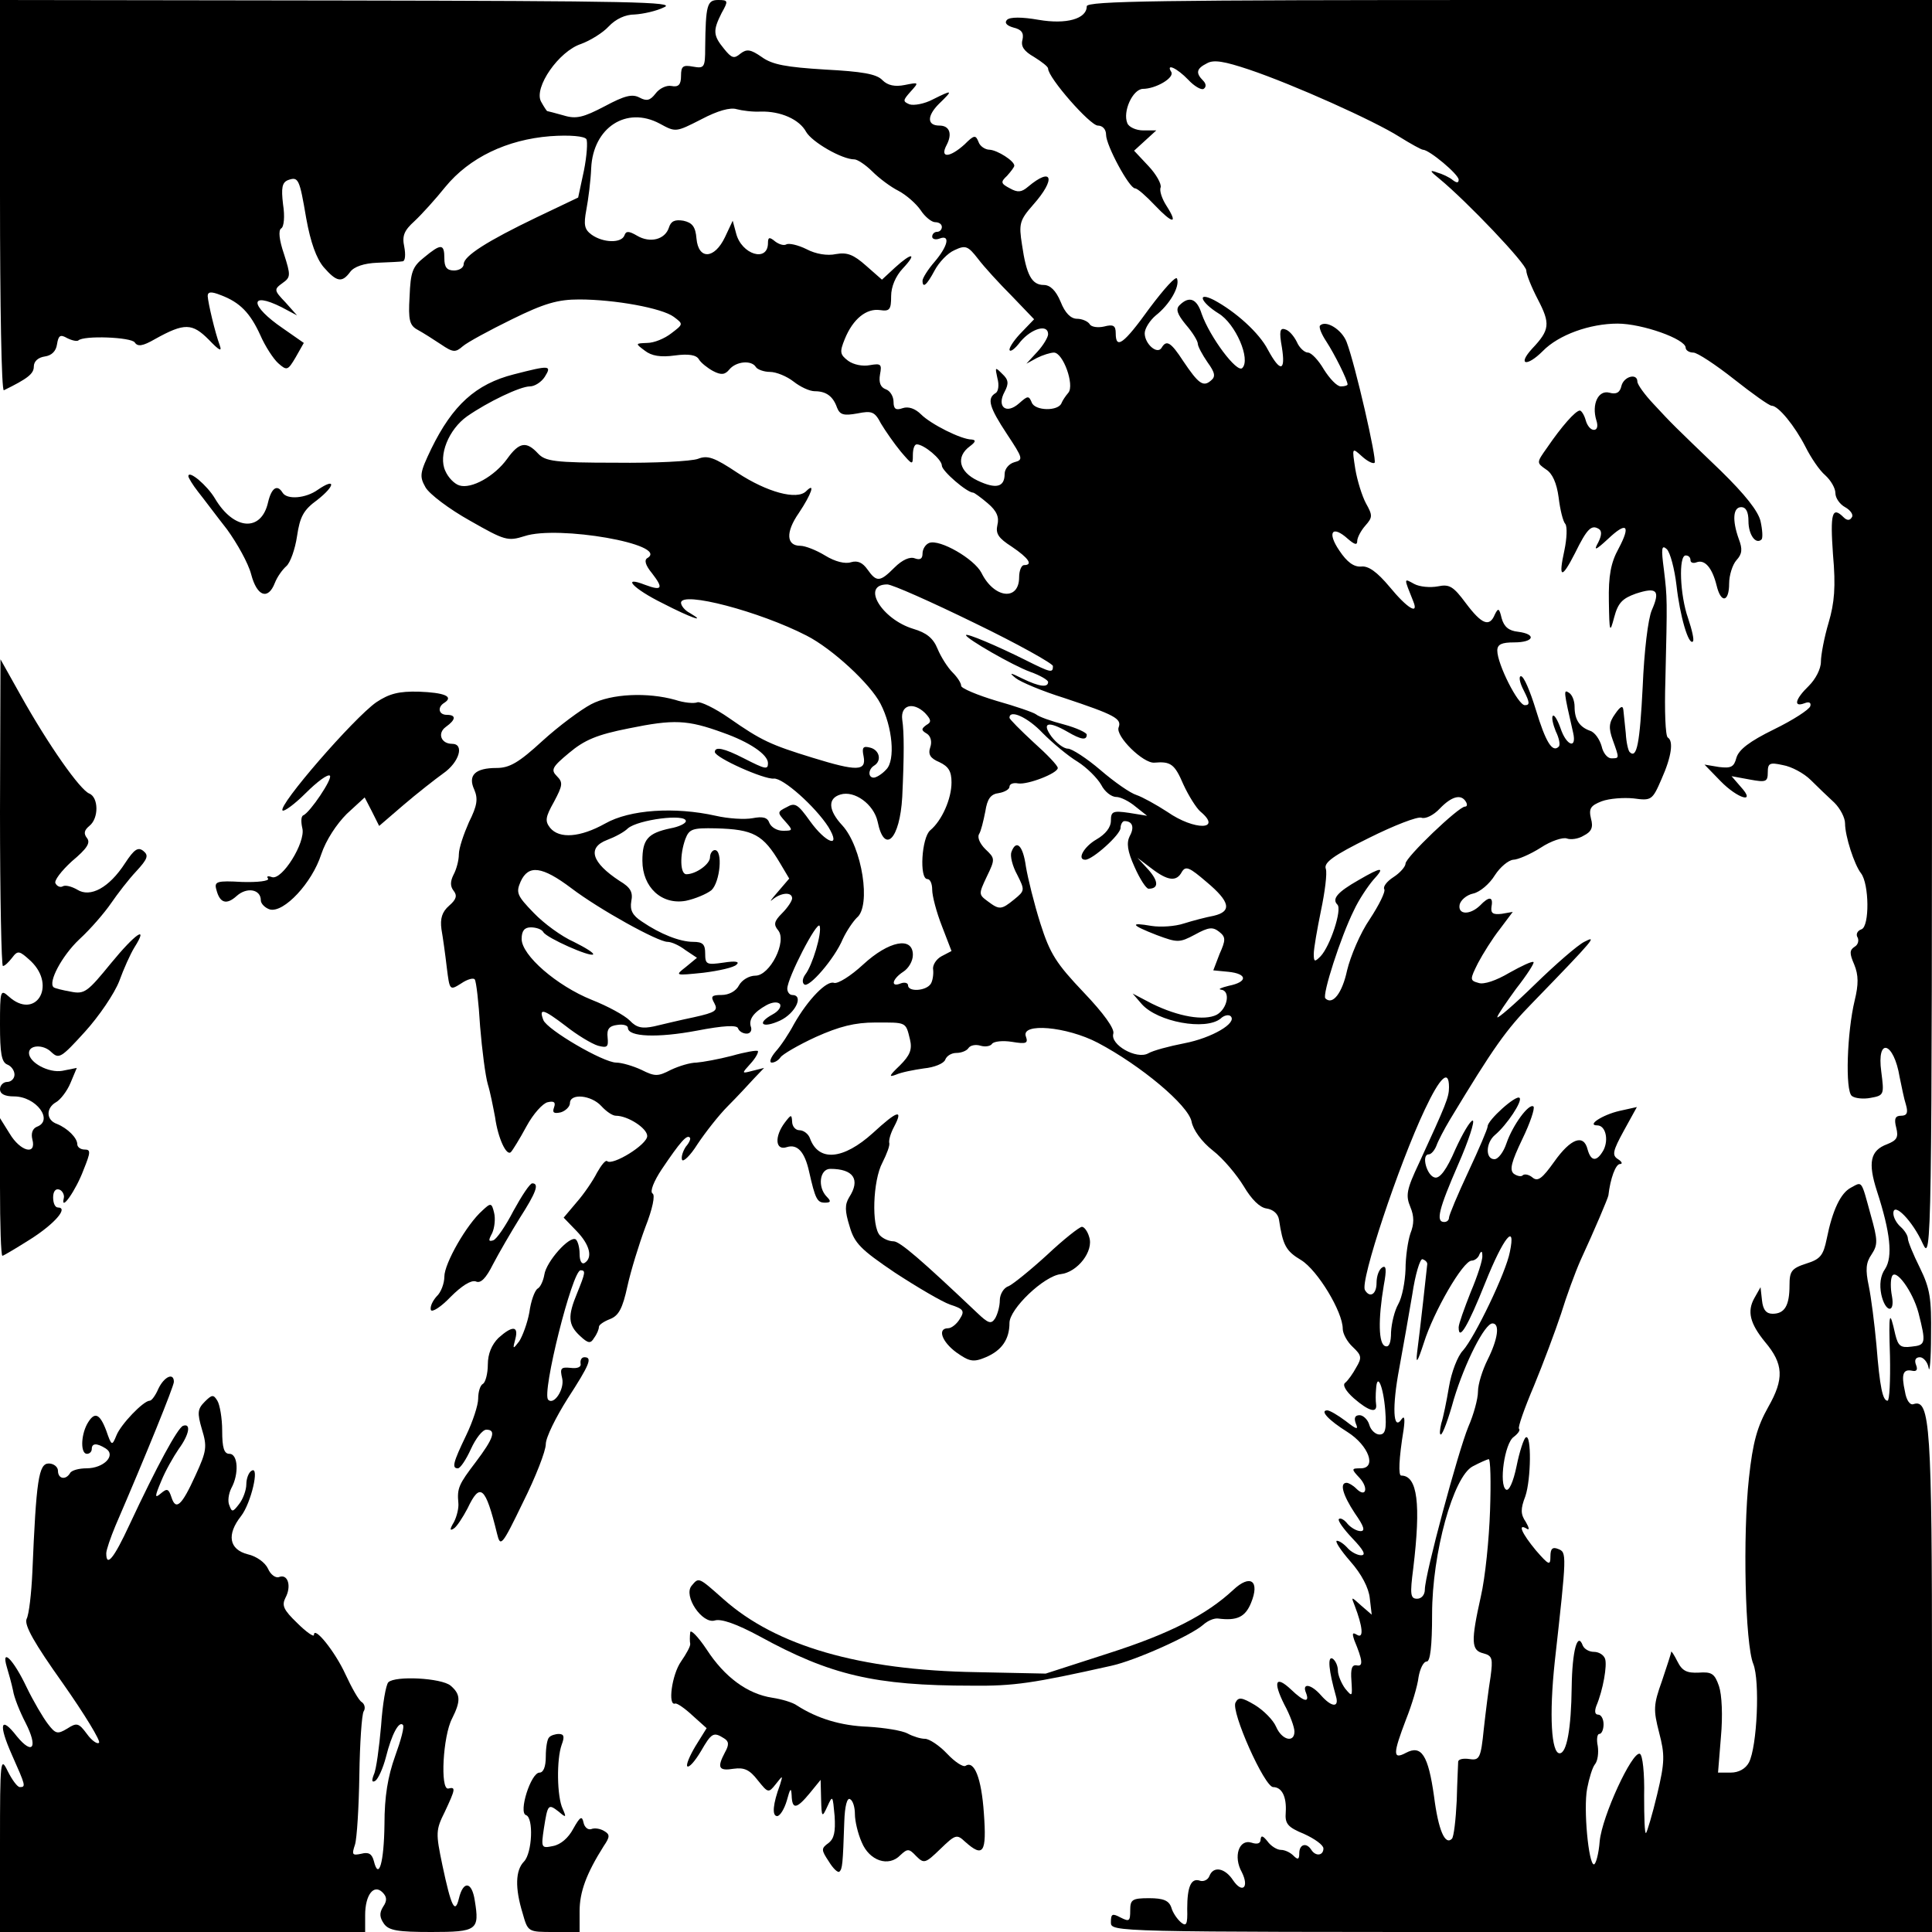 <?xml version="1.0" standalone="no"?>
<!DOCTYPE svg PUBLIC "-//W3C//DTD SVG 20010904//EN"
 "http://www.w3.org/TR/2001/REC-SVG-20010904/DTD/svg10.dtd">
<svg version="1.0" xmlns="http://www.w3.org/2000/svg"
 width="400pt" height="400pt" viewBox="0 0 400 400"
 preserveAspectRatio="xMidYMid meet">
<g transform="translate(0,400) scale(0.1,-0.1)"
fill="#000000" stroke="none">
<path d="M0 3594 c0 -223 3 -404 8 -402 49 24 62 34 62 49 0 11 9 19 23 21 14
2 23 11 25 25 3 19 7 21 21 13 10 -5 20 -7 23 -5 11 11 110 7 117 -4 6 -9 16
-8 42 7 61 34 77 33 111 -1 22 -23 28 -26 23 -12 -10 27 -24 87 -25 102 0 9 7
10 27 2 40 -15 61 -37 82 -83 10 -23 27 -49 37 -58 18 -16 20 -15 36 12 l17
30 -43 30 c-69 47 -71 78 -3 44 l32 -17 -24 27 c-24 25 -24 27 -6 40 17 12 17
16 3 60 -10 29 -12 49 -6 53 6 3 8 25 4 50 -4 34 -2 45 10 50 22 8 24 3 38
-79 9 -50 21 -83 36 -101 27 -31 38 -33 55 -10 8 11 29 18 56 19 24 1 48 2 53
3 5 1 6 14 3 30 -5 23 0 34 21 53 15 14 44 46 64 71 50 61 128 98 217 105 41
3 71 0 75 -6 3 -5 1 -35 -5 -65 l-12 -56 -86 -41 c-102 -49 -151 -80 -151 -97
0 -7 -9 -13 -20 -13 -15 0 -20 7 -20 25 0 31 -7 31 -42 2 -24 -19 -28 -30 -30
-81 -3 -49 0 -60 17 -69 11 -6 33 -20 48 -30 25 -17 30 -17 45 -4 9 8 55 33
102 56 67 33 95 41 139 41 74 0 172 -18 196 -36 20 -15 20 -15 -5 -34 -14 -11
-36 -20 -50 -20 -25 -1 -25 -1 -5 -16 14 -11 33 -14 62 -10 29 4 45 1 50 -8 4
-7 18 -18 29 -24 17 -9 25 -8 34 3 14 17 46 20 55 5 3 -5 17 -10 29 -10 13 0
35 -9 49 -20 14 -11 33 -20 44 -20 24 0 38 -11 46 -34 6 -15 14 -17 42 -12 30
6 36 4 49 -21 9 -15 27 -41 41 -58 24 -28 25 -29 25 -7 0 12 3 22 8 22 15 0
52 -31 52 -44 0 -11 52 -56 65 -56 2 0 16 -10 30 -22 19 -16 24 -29 20 -45 -4
-18 2 -27 30 -45 34 -23 45 -38 25 -38 -5 0 -10 -11 -10 -25 0 -50 -52 -44
-78 9 -15 29 -86 70 -108 62 -8 -3 -14 -13 -14 -22 0 -11 -5 -14 -16 -10 -10
4 -26 -3 -42 -19 -30 -30 -37 -31 -56 -4 -10 14 -20 19 -34 15 -12 -4 -33 1
-54 14 -18 11 -41 20 -51 20 -29 0 -31 28 -3 68 26 39 35 65 15 45 -19 -19
-81 -2 -142 38 -48 32 -62 37 -82 29 -14 -5 -90 -9 -170 -8 -127 0 -146 3
-161 19 -24 26 -39 24 -64 -11 -26 -36 -74 -63 -99 -55 -10 3 -23 16 -29 30
-15 32 7 86 45 113 43 30 110 62 130 62 10 0 24 9 31 20 15 24 10 24 -64 5
-79 -20 -127 -64 -171 -154 -24 -50 -25 -57 -12 -80 8 -14 49 -45 92 -69 72
-41 78 -43 113 -32 69 23 299 -17 255 -45 -8 -4 -5 -15 9 -32 24 -31 21 -37
-14 -24 -51 20 -25 -8 36 -38 58 -30 93 -42 56 -20 -10 5 -18 15 -18 21 0 25
163 -18 260 -68 53 -27 132 -100 153 -141 25 -48 31 -117 12 -136 -9 -10 -21
-17 -26 -17 -12 0 -12 17 1 25 16 10 11 32 -8 37 -15 4 -18 1 -14 -18 6 -31
-14 -31 -105 -3 -88 27 -107 36 -173 82 -30 21 -60 35 -66 33 -7 -3 -28 -1
-46 5 -57 16 -132 13 -174 -9 -21 -11 -67 -45 -101 -76 -49 -45 -68 -56 -95
-56 -44 0 -60 -15 -46 -45 8 -19 6 -33 -11 -67 -11 -25 -21 -54 -21 -67 0 -12
-5 -31 -11 -42 -7 -14 -7 -24 0 -33 8 -10 6 -18 -9 -31 -15 -13 -19 -27 -16
-49 3 -17 8 -53 11 -79 6 -48 6 -48 30 -33 13 9 26 12 28 8 3 -4 8 -47 11 -97
4 -49 11 -103 16 -120 5 -16 11 -47 15 -68 6 -44 24 -82 33 -72 3 3 18 27 32
53 14 26 34 48 44 50 13 3 17 0 13 -11 -4 -11 0 -13 14 -10 10 3 19 12 19 19
0 21 44 17 65 -6 10 -11 23 -20 30 -20 25 0 65 -26 65 -42 0 -18 -72 -62 -83
-52 -3 3 -12 -8 -21 -24 -8 -16 -27 -44 -42 -61 l-27 -32 27 -28 c27 -28 34
-55 16 -66 -6 -3 -10 5 -10 19 0 14 -4 27 -8 30 -13 8 -61 -46 -65 -73 -2 -12
-8 -26 -14 -29 -6 -4 -14 -26 -17 -49 -4 -22 -14 -49 -21 -60 -13 -17 -14 -17
-8 5 7 27 -6 28 -35 2 -14 -14 -22 -33 -22 -55 0 -19 -5 -37 -10 -40 -6 -3
-10 -17 -10 -31 0 -13 -11 -47 -25 -76 -27 -56 -30 -68 -17 -68 5 0 17 18 27
40 10 22 24 40 32 40 21 0 15 -18 -22 -67 -35 -46 -39 -54 -36 -85 1 -10 -3
-27 -9 -39 -9 -15 -9 -19 -1 -14 6 3 19 23 29 42 26 55 37 46 61 -52 7 -29 10
-26 54 65 26 52 47 106 47 120 0 14 21 56 45 94 46 71 52 86 35 86 -6 0 -9 -6
-8 -13 2 -7 -6 -11 -21 -9 -20 2 -22 -1 -17 -22 5 -22 -17 -56 -29 -44 -14 13
50 268 67 268 11 0 10 -5 -7 -47 -20 -48 -19 -66 6 -89 17 -16 22 -16 29 -4 6
8 10 18 10 23 0 4 10 11 23 16 18 7 26 22 36 68 7 32 24 87 37 122 15 38 21
67 15 70 -6 4 3 26 19 50 39 58 52 72 58 66 3 -2 -1 -11 -8 -19 -6 -9 -10 -21
-8 -27 2 -6 17 8 32 32 16 24 44 60 63 79 19 19 43 45 54 57 l21 22 -24 -6
c-23 -6 -23 -6 -4 15 11 12 17 24 15 26 -2 2 -26 -2 -54 -10 -27 -7 -60 -13
-73 -14 -13 0 -36 -7 -53 -15 -27 -14 -33 -14 -61 0 -17 8 -41 15 -52 15 -27
0 -143 68 -151 88 -10 26 0 23 46 -12 24 -19 54 -37 67 -41 19 -5 22 -3 20 17
-2 17 3 24 20 26 12 2 22 -1 22 -6 0 -19 62 -21 142 -6 57 11 84 12 86 5 2 -6
10 -11 18 -11 7 0 11 6 9 13 -6 16 5 31 32 46 13 7 24 7 28 2 3 -6 -4 -15 -15
-21 -35 -19 -22 -30 15 -13 32 15 50 53 25 53 -5 0 -10 6 -10 13 0 22 62 142
67 130 5 -15 -15 -82 -30 -101 -5 -7 -7 -16 -2 -20 9 -9 63 53 80 94 8 17 21
36 29 44 30 24 11 146 -30 191 -29 31 -31 56 -4 64 29 9 69 -20 77 -56 14 -69
46 -37 51 51 4 86 4 133 0 160 -4 30 22 38 47 14 13 -14 14 -19 3 -25 -11 -8
-11 -11 1 -18 8 -5 11 -17 7 -28 -5 -15 0 -23 19 -31 19 -9 25 -19 25 -42 0
-34 -20 -79 -44 -99 -18 -15 -23 -101 -6 -101 6 0 10 -10 10 -22 0 -13 9 -47
20 -75 l20 -52 -21 -11 c-11 -6 -19 -19 -17 -28 1 -9 -1 -23 -5 -29 -10 -15
-47 -17 -47 -3 0 5 -7 7 -15 4 -22 -9 -18 9 5 24 11 7 20 22 20 35 0 39 -50
29 -103 -20 -26 -24 -52 -40 -60 -38 -15 6 -54 -34 -83 -85 -10 -19 -27 -45
-38 -57 -11 -13 -14 -23 -8 -23 6 0 14 5 18 11 4 6 36 25 73 42 49 22 81 30
123 30 65 0 63 2 72 -35 5 -21 0 -33 -21 -54 -22 -21 -24 -25 -8 -19 11 5 37
10 58 13 21 2 41 10 44 18 3 8 13 14 23 14 11 0 22 5 25 10 4 6 15 8 25 5 10
-3 21 -1 24 4 4 5 22 7 41 4 30 -5 34 -3 29 11 -11 29 84 21 149 -13 89 -47
187 -129 194 -163 3 -17 21 -42 44 -60 22 -17 50 -51 64 -74 16 -27 33 -44 47
-46 14 -2 24 -11 26 -23 8 -53 14 -65 46 -84 34 -21 86 -107 86 -142 0 -10 9
-27 21 -38 18 -17 19 -22 7 -42 -7 -13 -17 -27 -23 -32 -6 -4 1 -17 18 -32 31
-27 49 -32 46 -12 -1 6 -1 21 0 31 2 36 15 6 19 -44 3 -40 0 -50 -12 -50 -8 0
-18 9 -21 20 -3 11 -13 20 -20 20 -10 0 -12 -6 -8 -17 6 -14 2 -13 -21 5 -16
12 -33 22 -38 22 -16 0 2 -20 42 -45 44 -28 61 -75 27 -75 -19 0 -20 -1 -2
-20 19 -21 13 -42 -7 -22 -7 7 -16 12 -20 12 -15 0 -8 -25 17 -63 19 -27 22
-37 12 -37 -8 0 -20 7 -27 15 -7 9 -15 13 -18 10 -3 -3 10 -21 28 -40 23 -24
29 -35 18 -35 -8 0 -21 7 -28 15 -7 8 -17 15 -22 15 -5 0 7 -19 28 -43 23 -26
38 -55 40 -76 l4 -34 -22 19 c-21 19 -21 19 -13 -1 16 -42 19 -68 5 -60 -10 6
-11 4 -6 -11 17 -41 19 -55 5 -52 -10 2 -13 -7 -11 -32 2 -33 2 -34 -13 -16
-8 11 -15 28 -15 37 0 10 -5 21 -11 25 -11 6 -8 -25 7 -78 7 -24 -9 -23 -31 2
-21 24 -40 26 -31 5 8 -21 -4 -19 -31 7 -32 30 -38 17 -14 -31 12 -22 21 -47
21 -56 0 -24 -26 -18 -38 10 -6 14 -26 34 -44 45 -27 16 -34 17 -40 5 -10 -18
60 -175 78 -175 18 0 28 -20 26 -52 -2 -24 4 -31 38 -45 22 -10 40 -23 40 -30
0 -15 -16 -17 -25 -3 -10 16 -25 12 -25 -7 0 -13 -3 -14 -12 -5 -7 7 -18 12
-26 12 -8 0 -21 8 -28 18 -9 11 -13 13 -14 4 0 -9 -7 -11 -19 -7 -26 8 -38
-29 -20 -61 16 -32 1 -45 -18 -17 -17 26 -41 30 -49 9 -3 -8 -12 -12 -19 -10
-19 7 -27 -12 -27 -58 1 -33 -2 -37 -13 -28 -8 7 -17 20 -20 31 -5 14 -16 19
-46 19 -35 0 -39 -3 -39 -25 0 -23 -2 -24 -20 -15 -17 9 -20 8 -20 -10 0 -20
2 -20 850 -20 l850 0 0 519 c0 528 -4 585 -38 574 -7 -3 -15 7 -18 26 -8 36
-4 47 15 43 9 -2 12 2 8 12 -4 10 -1 16 8 16 7 0 16 -10 18 -22 2 -13 5 18 5
67 1 77 -2 97 -23 140 -14 28 -25 55 -25 61 0 6 -7 17 -15 24 -8 7 -15 19 -15
28 0 25 40 -16 61 -63 18 -39 19 -9 19 1268 l0 1307 -875 0 c-722 0 -875 -2
-875 -13 0 -26 -42 -38 -100 -28 -34 6 -59 6 -65 0 -6 -6 -1 -12 13 -16 17 -4
22 -11 19 -25 -4 -14 3 -24 24 -36 16 -10 29 -20 29 -24 0 -19 87 -118 103
-118 10 0 17 -8 17 -19 0 -22 48 -111 60 -111 5 0 23 -16 41 -35 37 -39 49
-40 24 -1 -9 14 -15 31 -12 38 2 7 -9 27 -25 44 l-30 32 23 21 23 21 -27 0
c-15 0 -30 7 -33 15 -10 24 11 70 32 71 27 0 66 23 59 35 -12 19 12 8 35 -16
12 -13 27 -22 32 -19 6 4 5 11 -1 17 -16 16 -14 25 8 36 14 8 36 4 87 -13 92
-31 259 -106 311 -139 24 -15 46 -27 49 -27 13 0 74 -51 74 -62 0 -7 -4 -7
-12 -1 -7 6 -22 13 -33 16 -16 6 -15 3 5 -13 57 -47 180 -176 180 -190 0 -8
11 -35 24 -60 26 -50 25 -63 -12 -102 -31 -34 -11 -38 22 -5 33 34 98 57 155
57 51 0 141 -32 141 -50 0 -5 7 -10 16 -10 8 0 46 -25 84 -55 38 -30 73 -55
78 -55 14 0 48 -42 70 -85 11 -22 29 -49 41 -59 12 -11 21 -27 21 -37 0 -10 9
-23 20 -29 11 -6 18 -16 14 -21 -4 -7 -10 -7 -17 0 -24 24 -28 8 -22 -77 6
-67 3 -100 -9 -141 -9 -30 -16 -67 -16 -81 0 -15 -11 -36 -25 -50 -28 -27 -33
-45 -9 -36 10 4 14 1 12 -6 -2 -7 -36 -29 -75 -48 -51 -25 -73 -42 -78 -59 -5
-19 -11 -22 -36 -19 l-30 5 33 -34 c36 -37 75 -48 42 -12 l-19 22 38 -7 c33
-6 37 -5 37 15 0 19 4 21 31 15 18 -3 44 -17 58 -31 14 -14 36 -35 49 -47 12
-12 22 -31 22 -43 0 -26 19 -85 33 -103 17 -22 18 -110 1 -116 -9 -3 -12 -11
-8 -17 3 -6 1 -15 -6 -19 -11 -7 -11 -14 -1 -37 9 -22 9 -41 1 -74 -16 -66
-20 -187 -6 -198 6 -5 24 -7 39 -4 28 5 28 7 22 54 -10 73 26 62 38 -11 4 -19
9 -45 13 -57 5 -17 2 -23 -10 -23 -12 0 -15 -6 -10 -25 5 -20 1 -26 -19 -34
-35 -13 -40 -38 -21 -97 28 -86 33 -136 17 -161 -10 -14 -12 -33 -8 -53 8 -37
29 -41 22 -3 -3 15 -3 33 0 40 7 19 43 -30 55 -75 16 -63 15 -67 -14 -70 -23
-3 -28 1 -34 25 -12 54 -14 47 -11 -45 1 -50 -1 -92 -5 -92 -10 0 -16 27 -23
115 -4 44 -11 99 -16 123 -7 33 -6 48 6 65 13 20 13 29 -2 82 -20 73 -17 69
-41 56 -21 -11 -38 -46 -50 -106 -7 -34 -13 -42 -42 -51 -31 -10 -35 -16 -35
-45 0 -42 -10 -59 -35 -59 -13 0 -20 8 -22 28 l-3 27 -13 -23 c-15 -27 -9 -52
22 -90 39 -46 40 -77 7 -135 -23 -41 -32 -73 -40 -147 -13 -118 -8 -344 9
-385 14 -35 8 -171 -9 -204 -7 -13 -21 -21 -38 -21 l-26 0 6 74 c4 44 2 87 -4
105 -9 26 -15 30 -42 28 -24 -1 -34 3 -44 23 -7 14 -13 23 -13 20 0 -3 -9 -30
-19 -60 -18 -50 -18 -60 -6 -107 12 -46 12 -61 -4 -128 -10 -42 -21 -78 -23
-80 -3 -3 -4 32 -4 77 1 46 -3 85 -9 87 -16 5 -78 -129 -83 -181 -2 -26 -8
-48 -12 -48 -11 0 -22 115 -14 157 4 21 11 44 16 50 6 7 8 24 6 38 -3 14 -1
25 3 25 5 0 9 9 9 20 0 11 -5 20 -11 20 -7 0 -8 7 -4 18 14 33 23 85 18 98 -3
8 -13 14 -23 14 -10 0 -20 6 -23 13 -11 30 -22 -11 -23 -86 -1 -85 -10 -137
-25 -137 -17 0 -22 78 -10 190 25 224 25 226 7 233 -12 5 -16 0 -16 -15 0 -20
-3 -19 -30 12 -29 35 -39 57 -19 45 6 -4 5 2 -2 14 -11 16 -11 27 -1 53 12 35
13 130 1 122 -4 -2 -13 -29 -19 -59 -7 -34 -16 -53 -22 -49 -15 10 -3 96 16
109 9 7 14 14 11 17 -3 2 11 42 31 89 19 46 44 113 56 149 11 36 29 85 40 110
30 65 57 129 58 135 4 35 15 65 24 65 6 0 4 5 -4 10 -13 8 -11 17 12 59 l27
49 -36 -8 c-35 -8 -69 -30 -46 -30 17 0 24 -29 13 -51 -14 -25 -26 -24 -33 1
-8 33 -35 23 -69 -25 -25 -35 -34 -42 -45 -33 -7 6 -16 8 -20 5 -3 -4 -12 -2
-19 3 -9 8 -5 24 18 72 16 33 26 63 23 67 -9 8 -43 -38 -56 -76 -6 -18 -17
-33 -25 -33 -19 0 -18 34 1 50 25 21 58 71 51 77 -7 7 -66 -46 -66 -59 0 -5
-18 -47 -40 -94 -22 -47 -40 -90 -40 -95 0 -5 -4 -9 -10 -9 -18 0 -11 27 29
119 22 50 35 91 30 91 -5 0 -21 -27 -36 -60 -18 -42 -32 -60 -42 -58 -17 3
-29 48 -13 48 5 0 12 8 16 18 3 9 16 34 28 54 90 149 116 186 171 242 131 135
134 140 107 126 -14 -7 -60 -47 -102 -88 -43 -42 -78 -72 -78 -68 0 4 18 30
39 59 22 28 38 53 36 55 -2 3 -25 -8 -50 -22 -27 -16 -53 -25 -64 -21 -18 5
-18 7 -1 41 10 19 30 51 45 70 l27 36 -23 -4 c-18 -2 -23 1 -21 15 4 21 -5 22
-24 2 -21 -20 -46 -19 -42 2 2 9 14 20 28 23 14 3 34 20 45 38 11 17 28 31 38
32 9 0 35 11 57 25 21 14 46 22 54 19 8 -3 24 -1 35 6 16 8 20 17 15 35 -5 21
-1 27 22 36 16 6 46 8 66 6 37 -5 39 -4 58 40 21 47 25 79 13 86 -5 3 -7 56
-5 119 4 169 4 169 -3 228 -6 45 -5 53 6 43 7 -7 16 -41 20 -75 7 -63 25 -125
34 -116 3 3 -2 24 -10 48 -17 48 -20 130 -5 130 6 0 10 -4 10 -10 0 -5 6 -7
13 -4 17 6 32 -12 41 -48 9 -38 26 -35 26 4 0 17 7 39 15 48 12 13 13 23 5 44
-14 39 -12 66 5 66 10 0 15 -10 15 -29 0 -28 15 -49 27 -38 3 3 2 20 -2 38 -5
21 -32 55 -82 104 -100 96 -101 97 -139 138 -19 20 -34 41 -34 47 0 18 -28 11
-33 -9 -3 -14 -11 -18 -25 -14 -23 6 -37 -24 -27 -57 4 -12 2 -20 -5 -20 -7 0
-14 9 -17 20 -3 11 -9 20 -12 20 -9 0 -38 -33 -68 -77 -22 -31 -22 -31 -2 -45
13 -8 22 -28 26 -58 3 -25 9 -50 14 -55 4 -6 3 -30 -2 -54 -13 -59 -6 -61 22
-6 25 51 34 59 49 50 7 -4 6 -14 -1 -28 -10 -18 -6 -17 20 7 39 37 48 29 22
-20 -16 -29 -21 -56 -20 -109 1 -65 2 -67 11 -33 8 30 17 39 45 49 43 14 51 7
33 -34 -8 -18 -16 -86 -19 -159 -6 -117 -12 -150 -27 -135 -3 3 -7 20 -8 39
-2 18 -4 40 -5 48 -1 10 -6 8 -17 -8 -13 -18 -14 -29 -5 -54 14 -39 14 -38 -3
-38 -8 0 -17 11 -20 25 -4 14 -14 29 -24 32 -22 8 -32 23 -32 50 0 12 -5 25
-12 29 -11 7 -11 4 9 -83 8 -35 -14 -27 -26 9 -6 17 -13 29 -16 26 -3 -3 0
-17 6 -32 7 -14 10 -29 6 -32 -13 -13 -27 10 -47 76 -12 39 -25 70 -31 70 -5
0 -3 -13 6 -30 12 -24 13 -30 2 -30 -14 0 -57 85 -57 113 0 13 9 17 35 17 41
0 47 17 8 22 -19 2 -29 10 -34 28 -5 21 -7 22 -14 8 -11 -27 -27 -21 -60 23
-26 35 -34 40 -58 35 -16 -3 -38 -1 -49 5 -22 12 -22 14 -2 -36 12 -29 -12
-15 -49 30 -26 31 -44 44 -59 42 -15 -1 -29 9 -45 33 -26 38 -15 54 18 24 14
-12 19 -13 19 -4 0 7 8 22 17 32 15 17 15 21 1 46 -8 15 -18 47 -22 71 -7 45
-7 45 14 26 11 -10 23 -16 26 -13 5 6 -40 203 -58 250 -10 26 -43 46 -55 34
-3 -3 3 -18 13 -33 17 -26 44 -80 44 -89 0 -2 -6 -4 -14 -4 -8 0 -23 16 -35
35 -11 19 -26 35 -33 35 -7 0 -18 10 -23 22 -6 12 -16 24 -24 26 -11 4 -13 -4
-7 -37 8 -50 -3 -53 -29 -5 -18 35 -67 79 -112 103 -36 18 -27 -5 10 -28 35
-21 67 -95 49 -113 -11 -11 -67 64 -84 112 -10 32 -26 38 -46 18 -8 -8 -5 -18
13 -40 14 -16 25 -34 25 -40 0 -5 9 -22 20 -38 16 -22 17 -30 7 -38 -16 -14
-26 -6 -57 40 -26 40 -35 45 -45 28 -9 -15 -35 8 -35 30 0 10 11 27 23 37 28
22 50 59 44 76 -2 7 -27 -21 -57 -61 -54 -75 -70 -86 -70 -52 0 16 -5 19 -24
14 -13 -3 -27 -1 -30 5 -4 6 -16 11 -26 11 -13 0 -25 12 -34 35 -10 24 -22 35
-35 35 -25 0 -36 21 -45 83 -7 44 -5 51 23 83 48 54 40 80 -11 37 -13 -11 -21
-12 -37 -3 -19 10 -20 13 -6 26 8 9 15 18 15 21 0 10 -35 32 -51 33 -9 0 -20
7 -23 16 -6 15 -9 15 -29 -5 -31 -28 -52 -29 -37 -1 12 23 6 40 -15 40 -26 0
-26 20 -1 45 30 29 29 30 -13 9 -17 -9 -39 -13 -48 -10 -14 6 -14 8 2 26 18
20 18 20 -12 14 -20 -4 -35 -1 -46 10 -12 13 -43 18 -119 22 -80 5 -109 10
-131 26 -23 16 -31 17 -44 7 -13 -11 -18 -10 -34 10 -23 28 -23 38 -5 74 14
25 14 27 -7 27 -23 0 -26 -10 -27 -99 0 -41 -2 -43 -25 -39 -21 4 -25 1 -25
-19 0 -18 -5 -24 -20 -21 -10 2 -25 -5 -33 -16 -11 -14 -18 -16 -33 -8 -15 8
-31 4 -72 -18 -44 -23 -59 -27 -85 -19 -18 5 -33 9 -34 9 -1 0 -7 9 -13 20
-15 29 37 104 83 119 19 7 45 23 57 36 15 16 35 25 54 25 17 1 45 7 61 15 26
11 -68 13 -672 14 l-703 1 0 -406z m1575 175 c41 1 80 -16 94 -42 12 -21 74
-57 100 -57 6 0 23 -11 37 -25 14 -14 38 -32 54 -40 17 -9 37 -27 46 -40 9
-14 23 -25 30 -25 8 0 14 -4 14 -10 0 -5 -4 -10 -10 -10 -5 0 -10 -4 -10 -10
0 -5 7 -7 15 -4 23 9 18 -15 -10 -48 -14 -16 -25 -34 -25 -39 0 -17 9 -9 25
21 9 17 27 36 41 42 23 11 28 9 49 -18 12 -16 44 -51 70 -77 l46 -48 -25 -26
c-14 -14 -26 -31 -26 -37 1 -6 11 1 23 17 23 27 57 37 57 15 0 -6 -10 -23 -22
-36 l-23 -25 22 12 c12 6 28 11 35 11 19 0 43 -67 30 -83 -6 -7 -12 -16 -14
-21 -6 -18 -56 -17 -62 1 -6 14 -8 14 -26 -2 -27 -24 -47 -7 -30 24 9 17 8 25
-5 37 -15 15 -15 14 -10 -9 4 -14 2 -28 -4 -31 -18 -11 -13 -29 24 -85 33 -50
34 -53 15 -58 -11 -3 -20 -14 -20 -24 0 -28 -18 -32 -56 -14 -38 18 -46 49
-16 71 12 9 13 13 4 14 -22 0 -85 32 -105 52 -12 12 -26 17 -38 13 -14 -5 -19
-2 -19 13 0 11 -7 23 -16 26 -11 4 -15 14 -12 31 4 21 2 23 -21 19 -15 -3 -34
1 -45 9 -17 13 -18 18 -7 45 17 42 45 64 73 60 20 -3 23 1 23 29 0 19 9 41 24
57 31 33 19 34 -16 2 l-27 -25 -33 29 c-26 23 -39 28 -62 24 -18 -4 -42 0 -61
10 -18 9 -37 13 -42 10 -5 -3 -15 0 -23 6 -12 10 -15 9 -15 -3 0 -41 -55 -24
-66 20 l-7 26 -16 -34 c-22 -46 -55 -47 -59 -3 -2 25 -9 33 -27 37 -18 3 -26
-1 -30 -14 -8 -25 -39 -33 -66 -17 -17 10 -23 10 -26 1 -6 -17 -44 -16 -68 1
-15 11 -17 20 -11 52 4 21 9 60 10 86 4 84 73 129 142 92 33 -18 33 -18 86 9
34 18 60 25 73 21 11 -3 34 -6 50 -5z m443 -1059 c89 -43 162 -84 162 -89 0
-15 -4 -14 -58 13 -58 29 -122 56 -122 51 0 -7 97 -63 133 -76 20 -7 37 -17
37 -21 0 -12 -18 -10 -53 7 -26 13 -29 13 -14 1 10 -8 55 -27 100 -41 105 -35
120 -43 113 -61 -7 -18 51 -75 74 -73 34 3 42 -3 60 -45 11 -24 27 -49 35 -56
47 -39 -12 -40 -68 -1 -23 15 -52 31 -64 35 -13 4 -46 27 -75 52 -28 24 -59
44 -67 44 -9 0 -24 12 -34 25 -21 29 -7 33 33 10 29 -17 40 -18 40 -6 0 4 -21
14 -47 21 -27 7 -52 16 -58 21 -5 4 -43 17 -82 28 -40 12 -73 26 -73 31 0 6
-8 18 -18 28 -10 10 -24 32 -31 49 -9 22 -23 33 -50 41 -66 20 -109 92 -54 92
10 0 91 -36 181 -80z m141 -228 c20 -20 52 -47 72 -59 19 -12 41 -34 49 -48 7
-14 21 -25 31 -25 9 0 27 -9 40 -20 l24 -19 -37 6 c-34 5 -38 3 -38 -16 0 -14
-11 -28 -30 -39 -26 -15 -41 -42 -23 -42 15 0 73 52 73 66 0 7 4 14 8 14 17 0
21 -13 11 -31 -7 -14 -5 -31 10 -64 11 -25 24 -45 29 -45 21 0 21 15 0 39
l-23 25 29 -22 c34 -26 52 -28 63 -7 8 13 16 9 51 -21 49 -41 53 -61 15 -70
-16 -3 -43 -10 -62 -16 -18 -6 -48 -8 -67 -5 -46 8 -43 2 11 -19 43 -16 47
-16 79 1 29 16 37 16 50 6 14 -11 14 -17 1 -46 l-13 -34 31 -3 c40 -4 41 -21
1 -29 -16 -4 -23 -7 -16 -8 20 -2 14 -39 -9 -52 -26 -13 -79 -4 -134 23 l-40
21 19 -22 c33 -37 132 -55 163 -30 7 7 17 9 21 5 14 -14 -39 -45 -96 -56 -31
-6 -65 -15 -75 -21 -24 -13 -79 18 -72 41 3 10 -20 42 -61 85 -57 60 -70 80
-90 143 -13 41 -26 94 -30 118 -6 44 -20 57 -30 30 -3 -8 2 -29 12 -47 16 -32
16 -33 -6 -51 -27 -22 -31 -22 -55 -4 -19 14 -19 15 -2 51 18 37 17 38 -3 57
-11 11 -17 24 -13 31 4 6 9 27 13 47 4 26 11 36 28 38 12 2 22 8 22 13 0 6 8
9 18 7 20 -3 82 21 82 32 0 5 -22 28 -50 53 -27 25 -50 48 -50 51 0 18 38 1
69 -32z m-662 1 c54 -19 93 -45 93 -63 0 -14 -5 -13 -50 10 -41 21 -60 25 -60
13 1 -12 102 -57 122 -55 19 2 86 -58 113 -100 28 -46 -5 -34 -38 12 -25 35
-31 39 -48 29 -20 -10 -20 -11 -3 -30 16 -18 16 -19 -5 -19 -12 0 -24 7 -28
16 -4 12 -14 14 -35 10 -16 -3 -50 -1 -76 5 -85 19 -178 13 -229 -16 -52 -29
-95 -32 -114 -9 -11 14 -10 22 8 54 18 34 19 40 6 53 -13 13 -10 19 25 48 32
27 58 38 124 51 93 19 121 18 195 -9z m1538 -143 c3 -5 3 -10 -2 -10 -13 0
-123 -105 -123 -118 0 -6 -11 -19 -25 -28 -14 -9 -22 -20 -19 -25 3 -5 -11
-33 -30 -62 -20 -29 -40 -77 -47 -106 -10 -47 -30 -73 -45 -58 -7 7 32 128 59
182 10 22 29 50 40 63 26 28 18 28 -30 0 -44 -25 -56 -39 -44 -51 10 -10 -15
-86 -35 -107 -12 -12 -14 -12 -14 5 0 11 7 51 15 90 8 38 13 77 10 86 -5 13
16 28 89 64 52 26 101 45 109 42 8 -3 25 5 38 19 24 25 44 31 54 14z m-1615
-40 c0 -5 -15 -12 -32 -15 -47 -10 -58 -23 -58 -67 0 -55 40 -92 90 -83 19 4
43 14 53 22 18 17 24 83 7 83 -5 0 -10 -7 -10 -15 0 -14 -29 -35 -49 -35 -13
0 -14 40 -2 73 8 21 15 23 63 22 78 -2 98 -13 133 -72 l19 -32 -24 -28 c-14
-16 -18 -22 -10 -15 17 14 40 16 40 2 0 -5 -9 -19 -21 -31 -16 -16 -18 -23 -8
-35 19 -23 -17 -94 -47 -94 -13 0 -28 -9 -34 -20 -6 -12 -21 -20 -36 -20 -21
0 -23 -3 -15 -17 8 -15 3 -19 -42 -29 -29 -6 -66 -15 -83 -19 -24 -5 -36 -3
-50 12 -11 11 -46 30 -79 43 -72 29 -145 92 -145 126 0 17 6 24 19 24 11 0 23
-4 26 -10 7 -12 97 -52 103 -46 2 3 -16 14 -40 26 -25 11 -62 38 -83 60 -35
36 -37 42 -27 65 16 35 44 32 105 -14 58 -44 179 -111 199 -111 8 0 24 -7 37
-17 l24 -16 -23 -19 c-23 -18 -23 -18 36 -12 32 4 64 11 69 17 7 6 -2 8 -27 4
-35 -5 -38 -4 -38 19 0 19 -5 24 -25 24 -27 0 -68 16 -106 42 -20 13 -25 24
-22 42 4 19 -2 29 -24 42 -58 38 -68 69 -26 85 16 6 35 16 43 24 21 18 120 31
120 15z m1580 -551 c0 -21 -6 -35 -62 -157 -26 -55 -28 -67 -18 -91 8 -19 8
-35 0 -55 -5 -15 -10 -48 -10 -74 -1 -26 -7 -58 -15 -72 -8 -14 -14 -40 -15
-58 0 -22 -4 -32 -12 -29 -14 4 -15 55 -3 126 6 32 5 42 -3 37 -7 -4 -12 -18
-12 -32 0 -24 -14 -32 -24 -15 -11 17 70 260 124 374 32 68 50 84 50 46z m126
-341 c-8 -43 -73 -177 -97 -204 -11 -11 -24 -45 -29 -75 -5 -30 -12 -64 -16
-76 -3 -13 -4 -23 -1 -23 4 0 16 33 27 73 23 76 64 157 80 157 16 0 11 -33
-10 -75 -11 -22 -20 -51 -20 -66 0 -15 -9 -48 -20 -73 -21 -51 -90 -306 -90
-337 0 -11 -7 -19 -16 -19 -14 0 -15 9 -8 63 16 133 9 192 -25 192 -6 0 -5 34
5 95 3 22 2 30 -4 22 -18 -27 -20 26 -5 105 8 43 20 112 27 153 6 41 16 74 21
73 6 -2 10 -6 10 -10 -1 -10 -15 -138 -21 -183 -3 -26 1 -20 14 20 20 64 81
170 99 170 6 0 14 6 16 13 4 8 6 7 6 -3 1 -8 -10 -42 -24 -75 -13 -33 -25 -66
-25 -73 0 -30 19 2 55 92 38 95 64 126 51 64z m-41 -535 c-2 -60 -10 -139 -19
-178 -21 -94 -20 -112 5 -118 19 -5 20 -11 15 -49 -4 -24 -10 -72 -14 -108 -6
-60 -9 -65 -29 -62 -13 2 -23 0 -24 -5 0 -4 -2 -41 -3 -81 -2 -40 -6 -75 -10
-79 -14 -14 -28 17 -37 88 -12 85 -26 107 -58 90 -28 -15 -27 -2 0 69 12 30
24 70 26 88 3 17 10 32 17 32 7 0 11 31 11 98 0 127 44 285 84 306 15 8 29 14
33 15 4 1 5 -47 3 -106z"/>
<path d="M390 3014 c0 -3 9 -18 20 -32 12 -15 38 -50 60 -78 21 -29 44 -70 50
-93 12 -46 35 -54 49 -18 5 13 16 28 24 35 8 7 18 35 22 62 6 40 13 54 42 75
37 29 39 47 1 21 -25 -18 -64 -21 -73 -6 -11 18 -23 10 -30 -20 -14 -62 -71
-58 -110 8 -16 27 -55 60 -55 46z"/>
<path d="M0 2318 c0 -175 3 -318 6 -318 4 0 12 8 19 17 12 16 15 15 39 -7 54
-52 9 -123 -46 -73 -17 15 -18 13 -18 -59 0 -58 3 -77 15 -82 8 -3 15 -12 15
-21 0 -8 -7 -15 -15 -15 -8 0 -15 -7 -15 -15 0 -10 10 -15 29 -15 46 0 83 -50
47 -63 -9 -4 -12 -14 -9 -26 9 -34 -25 -25 -47 12 l-20 32 0 -142 c0 -79 2
-143 5 -143 2 0 29 16 59 35 50 32 78 65 56 65 -6 0 -10 9 -10 21 0 12 5 19
13 16 6 -2 11 -11 9 -18 -7 -29 25 16 41 59 15 37 15 42 2 42 -8 0 -15 5 -15
11 0 13 -20 33 -42 42 -23 8 -23 33 -2 45 9 5 23 23 30 40 l13 31 -30 -6 c-28
-5 -69 17 -69 37 0 17 30 18 46 2 16 -15 20 -13 70 42 29 32 61 79 71 105 9
25 23 56 31 69 31 49 2 29 -48 -32 -49 -60 -55 -65 -84 -59 -17 3 -33 7 -35 9
-12 10 17 65 53 99 24 22 53 56 66 75 13 19 36 49 52 66 24 26 26 33 15 42
-11 9 -19 4 -38 -25 -33 -51 -72 -72 -99 -55 -12 7 -25 10 -30 7 -5 -3 -12 0
-15 6 -4 5 12 26 34 46 31 26 39 38 31 48 -7 9 -6 16 5 25 20 16 19 59 0 67
-19 7 -85 101 -142 203 l-42 75 -1 -317z"/>
<path d="M779 2546 c-47 -33 -204 -214 -194 -224 3 -3 25 13 48 36 24 24 46
40 50 36 6 -6 -41 -76 -55 -82 -5 -2 -5 -14 -2 -27 7 -29 -42 -108 -63 -101
-8 3 -12 2 -8 -3 3 -5 -21 -8 -54 -7 -52 3 -58 1 -53 -16 7 -28 21 -32 42 -13
21 19 50 14 50 -9 0 -7 9 -16 19 -19 29 -7 87 55 106 114 10 30 32 63 53 84
l37 34 15 -29 15 -30 50 43 c28 24 65 53 83 66 33 23 44 61 18 61 -23 0 -31
22 -13 35 21 15 22 25 2 25 -17 0 -20 16 -5 25 20 13 0 21 -53 23 -41 1 -61
-4 -88 -22z"/>
<path d="M1807 1654 c-61 -55 -112 -60 -130 -11 -3 9 -13 17 -22 17 -8 0 -15
8 -15 18 -1 15 -2 15 -15 -2 -22 -29 -20 -59 4 -51 22 7 37 -10 46 -50 13 -58
17 -65 33 -65 12 0 13 3 4 12 -20 20 -15 58 7 58 48 0 63 -22 39 -59 -9 -15
-9 -28 1 -60 10 -35 23 -48 94 -96 46 -30 97 -60 114 -66 28 -9 31 -13 20 -30
-6 -10 -17 -19 -24 -19 -23 0 -13 -28 17 -50 27 -19 35 -21 61 -10 33 14 49
37 49 71 0 29 71 97 106 101 35 4 69 48 59 77 -3 11 -10 21 -15 21 -5 0 -38
-26 -72 -58 -35 -32 -71 -61 -80 -65 -10 -3 -18 -17 -18 -29 0 -13 -5 -30 -10
-38 -8 -12 -14 -10 -37 12 -115 109 -160 148 -173 148 -9 0 -21 5 -28 12 -18
18 -15 114 5 151 9 18 16 36 14 41 -1 6 3 20 10 33 20 38 7 34 -44 -13z"/>
<path d="M1063 1493 c-16 -31 -35 -59 -42 -61 -10 -3 -10 0 -2 15 5 11 7 30 4
42 -5 21 -7 21 -24 5 -33 -29 -79 -110 -79 -137 0 -14 -7 -33 -16 -41 -8 -9
-14 -21 -12 -28 2 -6 21 6 41 27 23 23 42 35 52 32 10 -5 21 6 36 36 12 23 37
66 55 95 34 53 41 72 26 72 -5 0 -22 -26 -39 -57z"/>
<path d="M328 1125 c-6 -14 -14 -25 -18 -25 -13 0 -60 -49 -69 -72 -9 -22 -10
-22 -21 10 -14 37 -25 40 -40 13 -13 -25 -13 -61 0 -61 6 0 10 5 10 10 0 12
10 13 29 1 22 -14 -4 -41 -40 -41 -15 0 -31 -4 -34 -10 -9 -15 -25 -12 -25 5
0 8 -9 15 -19 15 -21 0 -26 -34 -34 -225 -2 -44 -7 -88 -12 -97 -5 -13 16 -50
75 -133 45 -64 79 -120 75 -123 -3 -4 -15 4 -25 18 -17 23 -21 24 -41 11 -20
-12 -24 -11 -40 10 -10 13 -30 47 -44 76 -27 57 -53 83 -41 42 4 -13 10 -35
13 -49 2 -14 14 -44 26 -67 26 -51 15 -68 -18 -28 -34 44 -39 26 -10 -39 28
-63 29 -66 16 -66 -5 0 -16 15 -25 33 -15 31 -16 24 -16 -150 l0 -183 378 0
378 0 0 35 c0 42 18 65 36 47 9 -9 10 -17 1 -30 -8 -13 -7 -22 2 -35 10 -14
29 -17 98 -17 95 0 100 4 90 65 -6 40 -24 42 -33 4 -8 -33 -16 -16 -34 69 -14
67 -14 73 5 111 22 47 23 52 7 48 -17 -3 -11 109 8 145 18 36 18 50 -3 68 -19
16 -115 21 -129 7 -5 -5 -12 -45 -15 -90 -4 -45 -10 -91 -15 -101 -5 -13 -4
-17 3 -13 6 4 16 26 22 49 12 48 27 75 35 67 4 -3 -4 -32 -16 -65 -15 -42 -22
-83 -22 -141 -1 -80 -12 -117 -22 -76 -4 15 -11 19 -26 15 -19 -4 -20 -2 -13
19 4 13 8 78 9 144 1 66 5 126 9 132 4 6 2 15 -4 19 -6 3 -21 30 -34 58 -21
46 -65 101 -65 81 0 -5 -16 6 -35 25 -28 27 -32 36 -24 52 13 24 5 50 -13 43
-7 -3 -18 5 -23 17 -6 13 -24 26 -42 30 -39 10 -44 41 -14 79 21 27 39 105 22
94 -6 -3 -11 -16 -11 -28 0 -12 -7 -31 -15 -41 -13 -17 -15 -17 -20 -3 -4 8
-2 24 4 36 16 29 14 71 -4 71 -11 0 -15 12 -15 48 0 26 -5 54 -10 62 -8 13
-11 13 -26 -2 -15 -15 -16 -23 -6 -57 11 -36 10 -45 -13 -95 -29 -64 -41 -74
-50 -46 -6 18 -9 19 -22 8 -13 -11 -13 -7 1 26 8 20 25 50 36 66 22 30 26 54
9 48 -11 -4 -54 -83 -111 -205 -32 -69 -48 -89 -48 -59 0 7 9 33 19 57 63 146
121 289 121 298 0 20 -20 11 -32 -14z"/>
<path d="M1432 717 c-18 -21 22 -80 48 -72 13 4 45 -7 93 -33 146 -80 238
-102 439 -102 87 -1 127 5 288 41 51 11 166 63 191 85 10 9 23 14 31 13 39 -5
56 3 68 32 19 46 -1 61 -37 27 -55 -51 -130 -90 -258 -131 l-130 -42 -144 3
c-241 4 -414 54 -523 151 -52 46 -51 46 -66 28z"/>
<path d="M1429 620 c-1 -8 -1 -19 0 -23 1 -5 -8 -21 -19 -37 -19 -27 -28 -93
-12 -87 4 1 20 -10 36 -25 l29 -26 -23 -37 c-12 -20 -20 -39 -17 -42 4 -3 16
11 28 31 22 38 26 41 48 27 10 -6 11 -13 2 -29 -17 -32 -13 -39 18 -34 22 3
33 -2 50 -24 21 -26 22 -27 37 -8 15 19 15 19 9 -1 -15 -40 -17 -65 -6 -65 6
0 15 15 20 32 7 26 9 28 10 11 1 -30 10 -29 38 5 l22 27 1 -40 c1 -38 2 -39
13 -15 11 24 11 23 15 -20 2 -33 -1 -47 -13 -56 -15 -11 -15 -14 1 -38 9 -15
19 -24 22 -21 6 6 7 14 10 103 1 33 6 51 12 47 6 -3 10 -17 10 -31 0 -14 6
-40 14 -58 16 -39 56 -52 80 -27 15 14 18 14 33 -2 16 -16 19 -15 50 15 31 30
34 31 51 15 38 -34 45 -23 39 59 -5 73 -20 110 -38 98 -5 -3 -22 8 -38 25 -16
17 -37 31 -46 31 -9 0 -25 5 -36 11 -11 6 -48 12 -82 14 -56 2 -105 17 -147
44 -8 6 -31 13 -51 16 -52 8 -99 43 -136 100 -18 27 -34 43 -34 35z"/>
<path d="M1137 403 c-4 -3 -7 -21 -7 -40 0 -21 -5 -33 -13 -33 -18 0 -44 -83
-28 -88 16 -5 13 -78 -4 -96 -18 -18 -19 -55 -3 -107 11 -39 11 -39 65 -39
l53 0 0 43 c0 40 14 78 50 135 13 19 13 24 1 31 -8 5 -20 7 -27 4 -7 -2 -14 4
-16 14 -3 14 -7 12 -21 -13 -10 -19 -26 -33 -42 -36 -24 -5 -25 -4 -19 36 8
51 9 52 31 35 15 -13 16 -12 8 6 -12 25 -13 103 -2 133 6 16 5 22 -6 22 -7 0
-17 -3 -20 -7z"/>
</g>
</svg>
